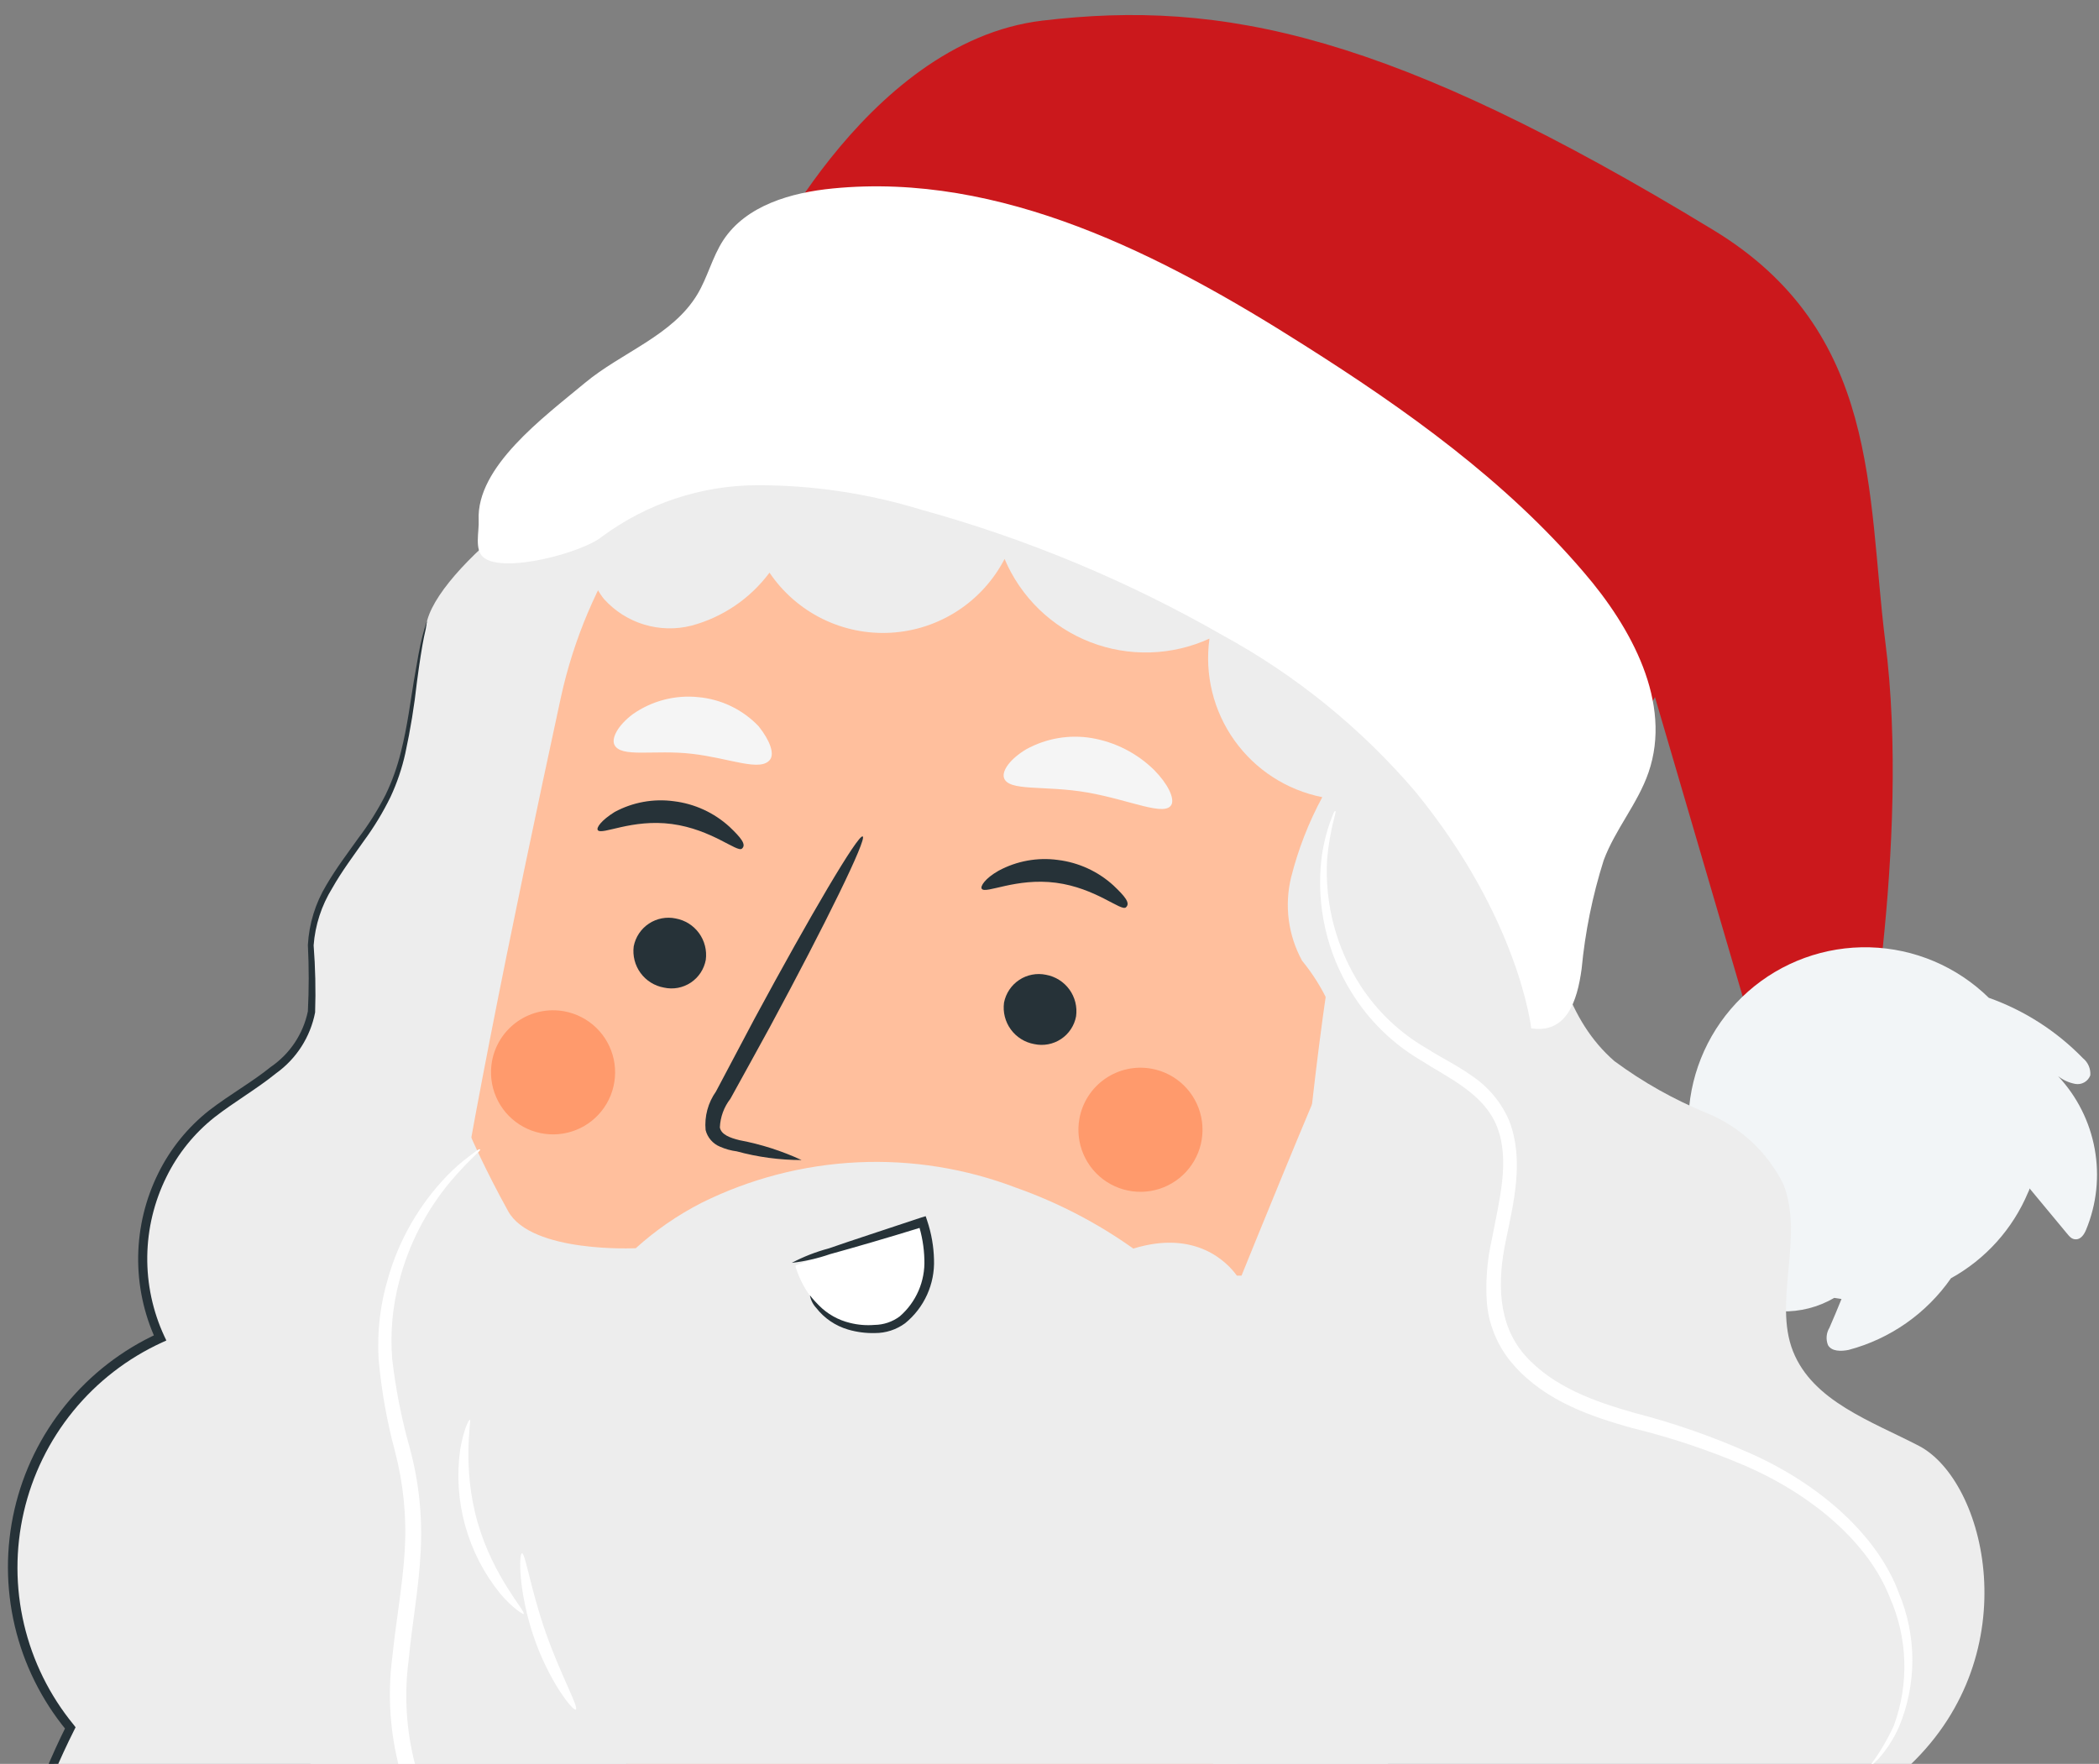<svg width="119" height="100" viewBox="0 0 119 100" fill="none" xmlns="http://www.w3.org/2000/svg">
<rect x="0" y="0" width="119" height="100" fill="#808080" stroke="none"/>
<g clip-path="url(#clip0_46_1156)">
<path d="M105.505 62.375C105.505 62.375 108.361 47.809 106.881 36.351C105.83 27.949 106.618 18.802 97.145 13.047C78.84 1.914 69.325 -0.049 59.096 1.169C48.867 2.387 42.744 15.872 42.744 15.872L91.537 43.482L93.826 39.523L100.254 61.462L105.505 62.375Z" fill="#CB181C"/>
<path d="M103.719 75.272C103.95 74.736 104.171 74.222 104.402 73.644L103.992 73.581C103.083 74.112 102.044 74.377 100.991 74.347C99.939 74.318 98.916 73.994 98.038 73.413C97.601 73.172 97.249 72.804 97.027 72.357C96.806 71.91 96.726 71.407 96.799 70.913C96.96 70.427 97.308 70.023 97.765 69.79C96.231 67.775 95.518 65.255 95.767 62.735C96.017 60.216 97.211 57.884 99.109 56.209C101.008 54.534 103.47 53.64 106.001 53.707C108.531 53.773 110.943 54.795 112.751 56.568C114.769 57.284 116.594 58.456 118.086 59.991C118.231 60.107 118.345 60.257 118.418 60.427C118.491 60.598 118.522 60.783 118.506 60.968C118.443 61.135 118.323 61.275 118.168 61.363C118.013 61.451 117.832 61.482 117.656 61.451C117.299 61.386 116.964 61.234 116.679 61.01C117.754 62.157 118.475 63.589 118.756 65.135C119.037 66.681 118.867 68.275 118.265 69.727C118.16 69.979 117.981 70.252 117.708 70.262C117.435 70.273 117.309 70.073 117.162 69.905L115.062 67.374C115.062 67.448 115.009 67.532 114.978 67.605C114.11 69.672 112.571 71.385 110.609 72.468C109.215 74.468 107.157 75.908 104.801 76.532C104.381 76.616 103.845 76.627 103.635 76.259C103.571 76.099 103.546 75.927 103.56 75.755C103.575 75.584 103.629 75.418 103.719 75.272Z" fill="#F2F5F7"/>
<path d="M24.229 35.143C23.315 38.451 23.494 42.064 21.982 45.141C20.627 47.903 17.938 50.119 17.655 53.186C17.508 54.698 18.001 56.263 17.655 57.744C16.972 60.369 13.989 61.524 11.889 63.247C10.132 64.758 8.915 66.801 8.425 69.066C7.934 71.331 8.195 73.694 9.169 75.797C7.181 76.707 5.428 78.062 4.046 79.756C2.664 81.45 1.688 83.439 1.195 85.569C0.702 87.7 0.705 89.915 1.202 92.044C1.7 94.173 2.679 96.16 4.065 97.851C2.532 101.086 0.914 104.51 1.156 108.091C1.397 111.672 4.012 115.442 7.604 115.442C6.04 117.118 5.118 119.293 5.001 121.582C4.884 123.872 5.58 126.129 6.966 127.955C8.351 129.782 10.337 131.06 12.574 131.564C14.81 132.069 17.153 131.767 19.188 130.712C19.82 132.154 20.796 133.419 22.032 134.395C23.267 135.37 24.723 136.027 26.272 136.307C27.822 136.587 29.416 136.482 30.915 136.001C32.413 135.52 33.771 134.677 34.868 133.548L36.968 26.111C33.691 25.323 25.153 31.803 24.229 35.143Z" fill="#EDEDED"/>
<path d="M63.297 18.602L61.91 18.424C55.151 17.522 48.3 19.197 42.719 23.116C37.138 27.035 33.237 32.911 31.79 39.575C29.007 52.44 26.098 66.681 25.248 73.675C23.494 88.137 37.64 92.317 37.64 92.317C37.64 92.495 34.615 103.155 33.628 107.408L68.548 107.419L80.762 50.644C84.049 35.763 78.178 21.49 63.297 18.602Z" fill="#FFBF9D"/>
<path d="M34.521 29.052C33.871 29.69 33.483 30.547 33.433 31.457C33.382 32.366 33.673 33.261 34.248 33.967C34.859 34.645 35.644 35.144 36.517 35.408C37.391 35.673 38.32 35.694 39.205 35.469C40.975 34.994 42.533 33.935 43.626 32.465C44.38 33.581 45.411 34.483 46.618 35.08C47.825 35.677 49.167 35.95 50.511 35.871C51.856 35.793 53.157 35.366 54.286 34.633C55.416 33.899 56.335 32.884 56.953 31.688C57.406 32.758 58.069 33.727 58.902 34.537C59.736 35.346 60.723 35.981 61.806 36.402C62.889 36.823 64.046 37.022 65.208 36.988C66.369 36.954 67.512 36.688 68.569 36.204C68.286 38.236 68.79 40.299 69.98 41.97C71.169 43.642 72.952 44.795 74.965 45.194C74.192 46.627 73.599 48.151 73.2 49.731C72.808 51.331 73.029 53.021 73.82 54.467C74.43 55.211 74.942 56.03 75.343 56.904C75.689 58.101 75.164 59.372 75.343 60.6C75.408 61.178 75.62 61.73 75.959 62.203C76.297 62.676 76.751 63.055 77.277 63.303C77.803 63.552 78.384 63.661 78.965 63.622C79.545 63.583 80.106 63.396 80.594 63.079C82.001 62.165 82.526 60.401 82.946 58.773C84.209 54.405 85.133 49.946 85.708 45.435C86.267 40.899 85.786 36.294 84.301 31.971C81.654 24.799 75.29 19.274 68.002 16.933C60.595 14.732 52.66 15.125 45.506 18.046C42.819 19.013 40.329 20.458 38.155 22.31C35.964 24.171 34.435 26.691 33.796 29.493" fill="#EDEDED"/>
<path d="M37.588 92.317C44.26 93.187 51.041 92.13 57.132 89.271C57.132 89.271 51.335 97.547 37.094 94.312L37.588 92.317Z" fill="#FF9A6C"/>
<path d="M35.928 53.648C35.858 54.184 35.996 54.726 36.315 55.162C36.634 55.598 37.108 55.895 37.64 55.99C37.9 56.048 38.169 56.053 38.43 56.005C38.692 55.956 38.941 55.855 39.163 55.708C39.384 55.561 39.574 55.37 39.72 55.148C39.866 54.926 39.966 54.676 40.014 54.415C40.084 53.88 39.947 53.34 39.631 52.904C39.314 52.468 38.842 52.17 38.312 52.073C38.052 52.017 37.784 52.015 37.523 52.064C37.261 52.114 37.013 52.215 36.791 52.361C36.569 52.508 36.378 52.697 36.23 52.918C36.082 53.139 35.98 53.387 35.928 53.648Z" fill="#263238"/>
<path d="M33.891 47.063C34.111 47.367 35.823 46.412 38.092 46.716C40.36 47.021 41.788 48.344 42.062 48.113C42.335 47.882 41.998 47.483 41.358 46.874C40.484 46.075 39.383 45.569 38.207 45.425C37.051 45.267 35.874 45.48 34.847 46.034C34.09 46.506 33.796 46.926 33.891 47.063Z" fill="#263238"/>
<path d="M56.922 56.841C56.849 57.378 56.986 57.923 57.305 58.361C57.624 58.8 58.1 59.098 58.634 59.193C58.894 59.25 59.162 59.253 59.423 59.204C59.684 59.155 59.932 59.054 60.154 58.907C60.375 58.761 60.565 58.571 60.711 58.349C60.858 58.128 60.959 57.879 61.007 57.618C61.081 57.082 60.946 56.538 60.629 56.1C60.312 55.662 59.838 55.363 59.306 55.265C59.046 55.21 58.778 55.207 58.516 55.257C58.255 55.306 58.006 55.407 57.785 55.554C57.563 55.701 57.372 55.89 57.224 56.111C57.076 56.332 56.973 56.58 56.922 56.841Z" fill="#263238"/>
<path d="M55.662 50.392C55.882 50.697 57.605 49.752 59.863 50.046C62.121 50.34 63.559 51.684 63.832 51.442C64.106 51.201 63.769 50.812 63.129 50.203C62.255 49.405 61.153 48.898 59.978 48.754C58.822 48.596 57.645 48.809 56.617 49.363C55.851 49.794 55.557 50.256 55.662 50.392Z" fill="#263238"/>
<path d="M45.443 65.767C44.325 65.25 43.147 64.872 41.936 64.644C41.368 64.507 40.885 64.318 40.812 63.919C40.837 63.327 41.046 62.758 41.41 62.291C42.125 60.989 42.881 59.634 43.658 58.206C46.809 52.367 49.172 47.546 48.909 47.42C48.647 47.294 45.926 51.915 42.776 57.754L40.591 61.882C40.141 62.516 39.932 63.291 40.003 64.066C40.056 64.277 40.158 64.472 40.3 64.636C40.442 64.8 40.621 64.929 40.822 65.011C41.123 65.144 41.441 65.232 41.768 65.274C42.965 65.601 44.202 65.767 45.443 65.767Z" fill="#263238"/>
<path d="M56.911 44.07C57.122 44.9 59.212 44.501 61.658 44.931C64.106 45.362 66.101 46.338 66.427 45.593C66.573 45.236 66.227 44.459 65.429 43.65C64.461 42.701 63.226 42.071 61.889 41.843C60.614 41.632 59.304 41.858 58.172 42.484C57.279 43.02 56.817 43.671 56.911 44.07Z" fill="#F5F5F5"/>
<path d="M34.826 42.211C35.183 42.988 37.073 42.484 39.236 42.736C41.4 42.988 43.143 43.786 43.668 43.051C43.899 42.715 43.668 42.001 43.007 41.171C42.103 40.225 40.886 39.639 39.583 39.523C38.271 39.389 36.956 39.732 35.876 40.489C35.025 41.129 34.668 41.833 34.826 42.211Z" fill="#F5F5F5"/>
<path d="M78.147 61.125C78.409 61.052 88.46 59.519 86.822 69.349C85.183 79.178 75.658 75.513 75.689 75.23C75.721 74.946 78.147 61.125 78.147 61.125Z" fill="#FFBF9D"/>
<path d="M79.313 71.995C79.313 71.995 79.46 72.153 79.733 72.331C80.109 72.574 80.565 72.66 81.004 72.573C82.106 72.363 83.261 70.861 83.597 69.097C83.764 68.258 83.739 67.393 83.524 66.566C83.488 66.243 83.374 65.935 83.191 65.668C83.007 65.4 82.761 65.182 82.474 65.032C82.29 64.956 82.086 64.944 81.895 64.999C81.704 65.055 81.538 65.174 81.424 65.337C81.245 65.589 81.277 65.788 81.214 65.799C81.15 65.809 81.035 65.599 81.214 65.211C81.312 64.976 81.486 64.78 81.707 64.654C82.012 64.499 82.365 64.465 82.694 64.56C83.084 64.709 83.429 64.955 83.698 65.275C83.966 65.594 84.148 65.977 84.228 66.387C84.507 67.306 84.554 68.281 84.364 69.222C83.976 71.197 82.652 72.877 81.161 73.056C80.884 73.088 80.603 73.058 80.34 72.967C80.076 72.876 79.836 72.727 79.638 72.531C79.292 72.237 79.271 72.016 79.313 71.995Z" fill="#FF9A6C"/>
<path d="M77.769 116.545C78.56 109.433 78.847 102.274 78.63 95.121C79.596 93.283 80.016 91.246 78.861 89.796C76.813 87.223 81.623 81.993 79.397 79.504C77.17 77.015 78.031 72.079 78.031 72.079H77.8L80.016 58.531C80.016 58.531 77.233 56.914 75.112 60.957C74.576 62.008 71.016 70.766 70.386 72.321H70.123C69.609 71.606 67.823 69.685 64.253 70.787C62.214 69.338 59.984 68.178 57.626 67.343C54.753 66.243 51.683 65.75 48.61 65.897C45.537 66.043 42.528 66.825 39.772 68.193C38.422 68.884 37.168 69.749 36.044 70.766C36.044 70.766 30.131 71.06 28.808 68.666C27.485 66.272 26.707 64.465 26.707 64.465C26.02 65.985 25.601 67.612 25.468 69.275C24.04 70.913 20.669 75.293 21.026 78.517C21.026 78.622 21.026 78.727 21.026 78.832H20.333C20.707 79.359 20.962 79.961 21.078 80.596C21.061 82.272 20.767 83.932 20.207 85.511C19.899 86.157 19.548 86.782 19.157 87.381L18.663 88.137C18.663 88.137 18.663 88.137 18.61 88.137C18.258 88.524 17.974 88.968 17.77 89.45C16.541 91.403 15.512 93.462 15.817 95.677C16.174 98.208 18.222 100.235 18.663 102.745C19.136 105.434 17.718 107.996 16.762 110.601C15.225 114.948 14.961 119.643 15.999 124.136C17.037 128.628 19.334 132.731 22.622 135.964H19.902C20.95 139.491 23.068 142.606 25.963 144.877C28.859 147.148 32.389 148.463 36.065 148.64C35.607 150.036 34.864 151.322 33.882 152.416C32.9 153.51 31.701 154.388 30.362 154.993C32.135 155.742 34.043 156.118 35.968 156.096C37.892 156.074 39.791 155.656 41.547 154.867C41.41 155.861 40.98 156.791 40.312 157.539C39.644 158.287 38.769 158.819 37.798 159.068C42.383 159.025 46.874 157.756 50.804 155.392C54.734 153.029 57.959 149.656 60.146 145.626C62.247 141.624 63.381 136.951 66.616 133.79C68.716 131.689 71.52 130.513 73.537 128.381C76.488 125.272 77.286 120.788 77.769 116.545Z" fill="#EDEDED"/>
<path d="M52.921 71.88C52.961 70.969 52.837 70.058 52.553 69.191C50.033 69.937 47.544 70.787 45.107 71.743V71.827C45.331 72.554 45.699 73.229 46.19 73.81C46.681 74.391 47.284 74.867 47.964 75.209C48.638 75.459 49.369 75.512 50.072 75.362C50.776 75.211 51.421 74.863 51.934 74.358C52.534 73.668 52.882 72.794 52.921 71.88Z" fill="white"/>
<path d="M45.916 73.434C45.916 73.434 46.084 73.665 46.43 74.011C46.912 74.497 47.519 74.839 48.184 74.999C48.64 75.114 49.112 75.153 49.581 75.114C50.096 75.108 50.596 74.939 51.009 74.631C51.469 74.233 51.833 73.736 52.075 73.178C52.317 72.62 52.43 72.015 52.406 71.407C52.388 70.715 52.272 70.029 52.059 69.37L52.385 69.538C50.285 70.189 48.394 70.735 47.06 71.102C46.356 71.346 45.627 71.511 44.887 71.596C45.554 71.245 46.258 70.97 46.987 70.777C48.3 70.315 50.138 69.727 52.238 69.023L52.48 68.95L52.564 69.201C52.803 69.913 52.934 70.656 52.952 71.407C52.978 72.095 52.843 72.779 52.559 73.406C52.274 74.033 51.848 74.586 51.314 75.02C50.818 75.384 50.218 75.579 49.602 75.576C49.087 75.589 48.573 75.522 48.079 75.377C47.363 75.167 46.731 74.737 46.273 74.148C46.088 73.949 45.964 73.701 45.916 73.434Z" fill="#263238"/>
<path d="M29.69 91.497C29.69 91.56 29.06 91.182 28.346 90.332C27.433 89.201 26.762 87.896 26.374 86.496C25.985 85.096 25.888 83.632 26.088 82.192C26.266 81.142 26.561 80.47 26.645 80.491C26.729 80.512 26.182 83.18 27.075 86.299C27.968 89.418 29.816 91.35 29.69 91.497Z" fill="white"/>
<path d="M32.641 96.917C32.494 97.032 31.118 95.32 30.257 92.789C29.396 90.258 29.407 88.063 29.596 88.063C29.785 88.063 30.1 90.164 30.94 92.558C31.78 94.953 32.841 96.822 32.641 96.917Z" fill="white"/>
<path d="M71.698 89.019C71.888 89.019 72.045 90.615 71.383 92.453C70.722 94.291 69.598 95.436 69.451 95.31C69.304 95.184 70.102 93.924 70.701 92.212C71.299 90.5 71.499 89.019 71.698 89.019Z" fill="#EDEDED"/>
<path d="M108.288 100.067C114.988 93.682 112.583 83.947 108.792 81.972C106.083 80.565 102.774 79.441 101.651 76.606C100.527 73.77 102.281 70.157 101.115 67.154C100.209 65.323 98.667 63.886 96.778 63.11C94.912 62.348 93.148 61.357 91.527 60.159C86.16 55.496 88.502 45.971 83.724 40.688L79.722 38.136C73.547 53.627 74.608 70.976 71.068 87.276C69.924 92.59 68.264 97.956 68.894 103.354C69.055 105.557 69.887 107.657 71.278 109.372C71.99 110.213 72.925 110.833 73.976 111.163C75.026 111.492 76.149 111.515 77.212 111.231C77.529 111.125 77.835 110.988 78.126 110.821C82.127 108.574 85.624 107.366 98.794 103.943L108.288 100.067Z" fill="#EDEDED"/>
<path d="M80.247 44.889C77.17 41.283 73.457 38.272 69.294 36.004C63.923 32.926 58.185 30.538 52.217 28.894C49.202 27.97 46.066 27.503 42.912 27.508C39.741 27.522 36.658 28.549 34.111 30.438C32.988 31.341 28.514 32.539 27.401 31.593C26.886 31.152 27.17 30.144 27.138 29.493C26.991 26.468 30.824 23.654 33.145 21.721C35.246 19.968 38.134 19.033 39.541 16.68C40.119 15.714 40.381 14.58 41.001 13.624C42.303 11.639 44.855 10.915 47.218 10.684C56.744 9.749 65.859 14.433 73.925 19.558C79.701 23.213 85.341 27.235 89.773 32.423C92.493 35.574 94.824 39.848 93.459 43.797C92.85 45.561 91.569 47.021 90.918 48.775C90.285 50.777 89.866 52.839 89.668 54.929C89.416 56.788 88.807 58.605 86.811 58.3C86.811 58.3 86.139 52.094 80.247 44.889Z" fill="white"/>
<path d="M105.936 100.214C105.936 100.214 106.146 100.067 106.492 99.721C106.965 99.187 107.355 98.585 107.647 97.935C108.157 96.727 108.419 95.429 108.419 94.118C108.419 92.807 108.157 91.509 107.647 90.3C106.482 87.15 103.321 84.219 99.246 82.403C97.133 81.458 94.944 80.692 92.703 80.113C90.434 79.473 88.072 78.643 86.475 76.858C84.879 75.072 84.9 72.604 85.362 70.378C85.824 68.151 86.412 65.778 85.572 63.562C85.133 62.526 84.403 61.64 83.472 61.01C82.6 60.39 81.697 59.96 80.877 59.434C79.364 58.561 78.079 57.341 77.128 55.874C75.758 53.75 75.096 51.246 75.238 48.722C75.395 46.947 75.794 46.002 75.71 45.981C75.626 45.96 75.574 46.191 75.395 46.643C75.159 47.324 74.997 48.028 74.912 48.743C74.625 51.358 75.22 53.994 76.603 56.231C77.569 57.808 78.902 59.127 80.489 60.075C82.127 61.125 84.144 61.997 84.879 63.898C85.614 65.799 85.005 68.015 84.574 70.283C84.302 71.478 84.21 72.706 84.301 73.927C84.43 75.238 84.979 76.472 85.866 77.446C87.662 79.452 90.224 80.313 92.503 80.953C94.72 81.493 96.887 82.217 98.983 83.117C102.921 84.839 105.957 87.57 107.122 90.521C108.154 92.828 108.244 95.447 107.374 97.82C106.987 98.67 106.504 99.473 105.936 100.214Z" fill="white"/>
<path d="M37.42 118.519C36.635 118.495 35.87 118.263 35.204 117.847C34.457 117.32 33.839 116.631 33.397 115.831C32.828 114.743 32.427 113.574 32.211 112.365C31.945 110.829 31.431 109.346 30.688 107.975C29.764 106.452 28.136 105.486 26.697 104.436C25.158 103.413 24.04 101.869 23.546 100.088C23.032 98.14 22.904 96.11 23.168 94.112C23.368 92.012 23.756 89.975 23.851 87.927C23.955 85.96 23.746 83.989 23.231 82.088C22.762 80.43 22.428 78.737 22.233 77.025C22.119 75.55 22.253 74.066 22.633 72.636C23.175 70.537 24.184 68.588 25.584 66.933C26.581 65.757 27.274 65.232 27.222 65.169C27.169 65.106 27.012 65.253 26.676 65.494C26.188 65.854 25.731 66.255 25.311 66.692C23.757 68.317 22.621 70.295 22.002 72.457C21.552 73.954 21.371 75.518 21.467 77.078C21.624 78.834 21.933 80.574 22.391 82.277C22.871 84.105 23.059 85.998 22.948 87.885C22.832 89.849 22.454 91.886 22.233 94.018C21.968 96.126 22.114 98.267 22.664 100.319C23.234 102.281 24.485 103.976 26.193 105.098C27.716 106.148 29.217 107.041 30.037 108.353C30.762 109.643 31.28 111.04 31.57 112.491C31.835 113.749 32.303 114.955 32.956 116.062C33.47 116.926 34.192 117.648 35.057 118.162C35.398 118.396 35.788 118.55 36.197 118.612C36.606 118.674 37.024 118.642 37.42 118.519Z" fill="white"/>
<path d="M61.197 63.415C61.071 64.099 61.151 64.805 61.427 65.444C61.703 66.083 62.161 66.626 62.746 67.004C63.33 67.382 64.013 67.578 64.709 67.568C65.405 67.558 66.082 67.341 66.654 66.946C67.227 66.551 67.67 65.995 67.927 65.348C68.184 64.702 68.243 63.993 68.097 63.313C67.951 62.633 67.607 62.011 67.108 61.526C66.609 61.041 65.977 60.715 65.292 60.59C64.838 60.506 64.371 60.513 63.92 60.61C63.468 60.707 63.04 60.892 62.659 61.154C62.279 61.416 61.954 61.751 61.703 62.139C61.452 62.527 61.28 62.96 61.197 63.415Z" fill="#FF9A6C"/>
<path d="M27.894 60.159C27.769 60.844 27.849 61.55 28.125 62.189C28.4 62.828 28.859 63.37 29.444 63.748C30.028 64.126 30.711 64.323 31.407 64.312C32.102 64.302 32.779 64.086 33.352 63.691C33.925 63.295 34.368 62.739 34.625 62.093C34.881 61.446 34.941 60.738 34.795 60.057C34.649 59.377 34.305 58.755 33.806 58.27C33.306 57.786 32.675 57.46 31.99 57.334C31.536 57.251 31.069 57.258 30.617 57.354C30.166 57.451 29.737 57.636 29.357 57.898C28.977 58.161 28.652 58.495 28.401 58.883C28.15 59.271 27.978 59.705 27.894 60.159Z" fill="#FF9A6C"/>
<path d="M19.188 130.712C18.635 131.048 18.038 131.302 17.413 131.469C15.631 131.972 13.745 131.972 11.963 131.469C10.683 131.124 9.486 130.524 8.444 129.704C7.848 129.237 7.308 128.701 6.837 128.108C6.35 127.46 5.944 126.755 5.63 126.007C4.961 124.343 4.73 122.535 4.958 120.756C5.211 118.762 6.056 116.889 7.384 115.379L7.552 115.757C6.697 115.724 5.858 115.512 5.09 115.136C4.321 114.76 3.639 114.227 3.088 113.573C1.896 112.211 1.136 110.526 0.904 108.731C0.735 106.854 0.957 104.963 1.555 103.176C2.165 101.34 2.905 99.55 3.771 97.82V98.103C2.352 96.38 1.348 94.354 0.837 92.181C0.326 90.009 0.321 87.748 0.822 85.573C1.323 83.397 2.318 81.367 3.729 79.637C5.14 77.908 6.929 76.525 8.959 75.597L8.833 75.954C8.15 74.468 7.809 72.847 7.834 71.212C7.86 69.576 8.251 67.967 8.98 66.502C9.664 65.12 10.647 63.908 11.857 62.953C13.044 62.039 14.294 61.346 15.355 60.485C16.436 59.746 17.189 58.616 17.455 57.334C17.518 56.082 17.518 54.827 17.455 53.574C17.521 52.371 17.882 51.203 18.505 50.172C19.083 49.184 19.745 48.323 20.333 47.493C20.916 46.725 21.429 45.906 21.866 45.047C22.236 44.277 22.524 43.471 22.727 42.642C23.116 41.098 23.273 39.722 23.462 38.609C23.651 37.495 23.798 36.645 23.945 36.078C24.019 35.784 24.093 35.574 24.134 35.427C24.15 35.354 24.174 35.283 24.208 35.217C24.17 35.514 24.114 35.808 24.04 36.099C23.924 36.666 23.788 37.527 23.641 38.64C23.491 40.006 23.27 41.362 22.979 42.705C22.791 43.559 22.509 44.39 22.139 45.183C21.708 46.064 21.198 46.904 20.616 47.693C20.028 48.533 19.377 49.394 18.831 50.361C18.227 51.339 17.867 52.449 17.781 53.595C17.879 54.86 17.907 56.129 17.865 57.397C17.596 58.79 16.803 60.027 15.649 60.852C14.546 61.745 13.296 62.459 12.162 63.341C11.01 64.254 10.077 65.413 9.431 66.733C8.739 68.133 8.369 69.67 8.349 71.231C8.329 72.792 8.659 74.338 9.316 75.755L9.431 75.996L9.179 76.112C7.226 77.007 5.504 78.339 4.146 80.005C2.789 81.671 1.831 83.626 1.349 85.721C0.866 87.815 0.87 89.992 1.361 92.084C1.852 94.176 2.816 96.128 4.18 97.788L4.285 97.925L4.212 98.072C3.359 99.77 2.622 101.524 2.006 103.323C1.429 105.042 1.211 106.861 1.366 108.668C1.574 110.363 2.284 111.958 3.403 113.247C3.91 113.853 4.536 114.348 5.243 114.7C5.949 115.052 6.721 115.255 7.51 115.295H8.024L7.678 115.663C6.403 117.099 5.587 118.884 5.336 120.788C5.099 122.502 5.305 124.248 5.934 125.86C6.228 126.583 6.609 127.268 7.069 127.898C7.539 128.489 8.083 129.018 8.686 129.473C9.688 130.281 10.841 130.881 12.078 131.237C13.815 131.762 15.662 131.809 17.424 131.374C18.6 131.017 19.188 130.67 19.188 130.712Z" fill="#263238"/>
</g>
<defs>
<clipPath id="clip0_46_1156">
<rect width="119" height="100" fill="white"/>
</clipPath>
</defs>
</svg>
